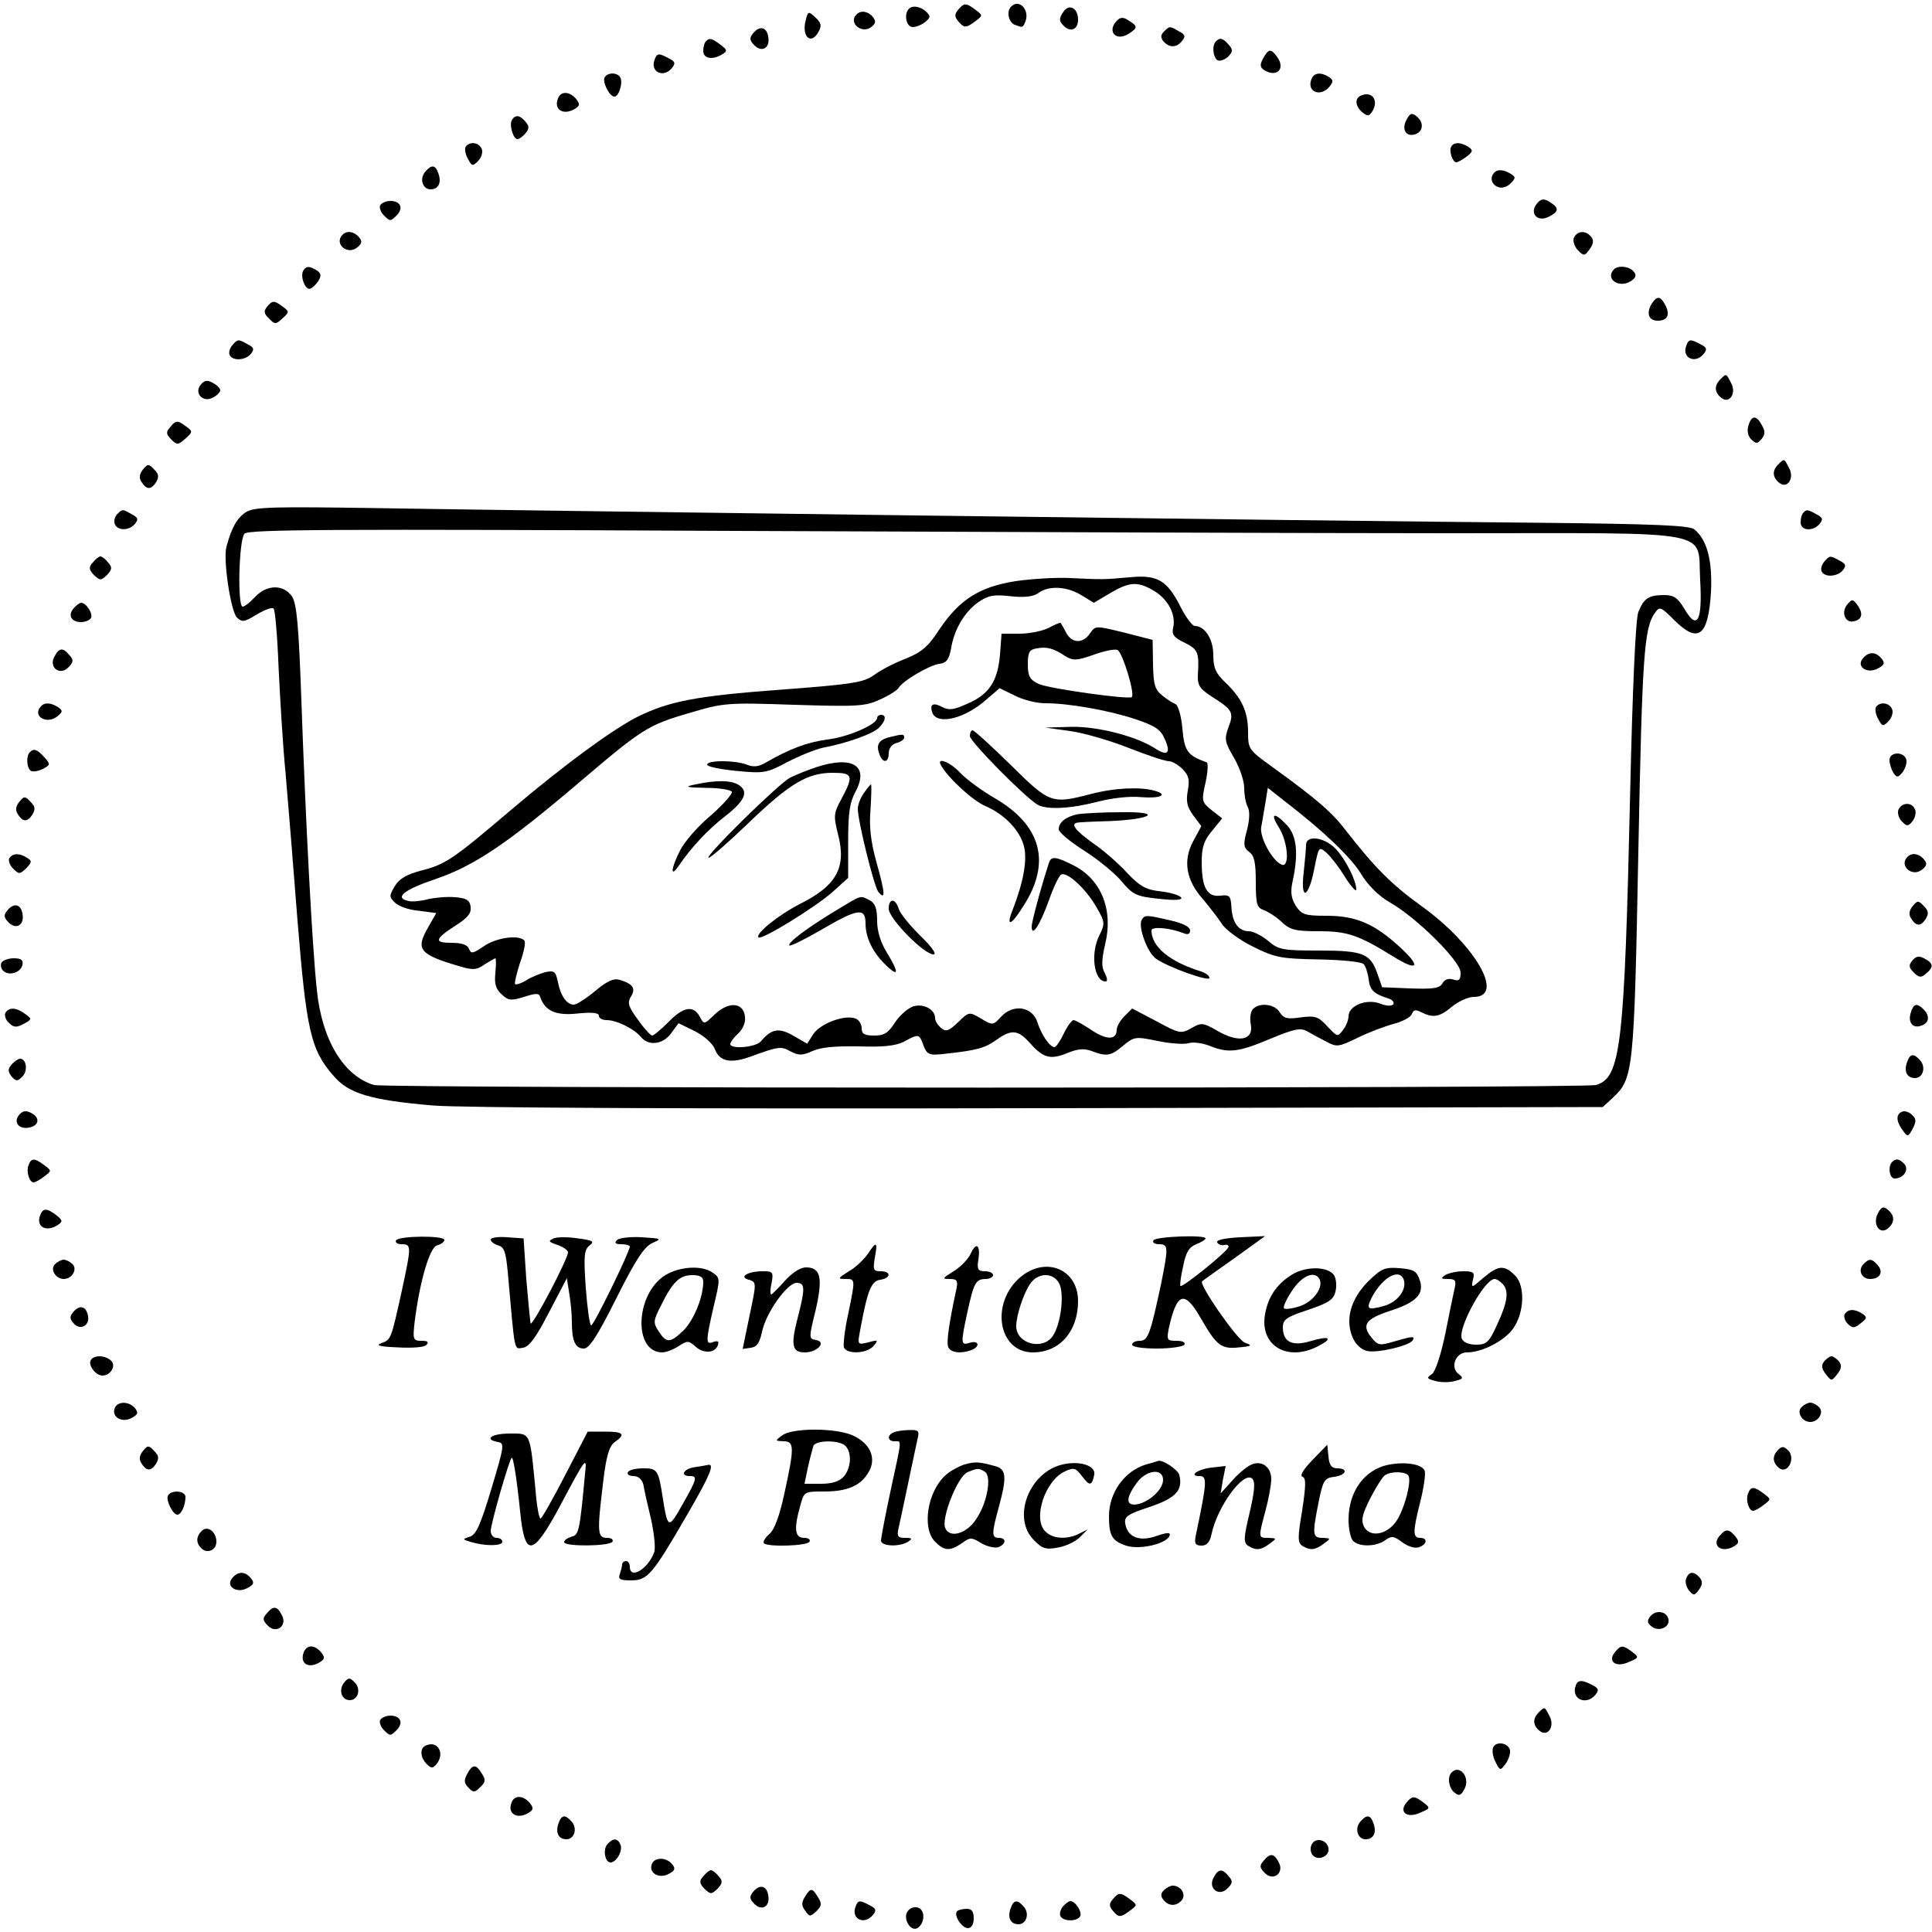 <?xml version="1.0" standalone="no"?>
<!DOCTYPE svg PUBLIC "-//W3C//DTD SVG 20010904//EN"
 "http://www.w3.org/TR/2001/REC-SVG-20010904/DTD/svg10.dtd">
<svg version="1.0" xmlns="http://www.w3.org/2000/svg"
 width="500pt" height="500pt" viewBox="0 0 500 500"
 preserveAspectRatio="xMidYMid meet">
<g transform="translate(0,500) scale(0.1,-0.1)"
fill="#000000" stroke="none">
<path d="M2351 4976 c-12 -15 -5 -46 11 -46 19 0 48 21 43 30 -13 21 -43 30
-54 16z"/>
<path d="M2480 4975 c-10 -12 -10 -18 0 -30 15 -18 20 -18 44 0 20 15 20 15 0
30 -24 18 -29 18 -44 0z"/>
<path d="M2617 4983 c-13 -12 -7 -41 9 -47 21 -8 21 -8 28 9 11 30 -17 59 -37
38z"/>
<path d="M2751 4968 c-11 -17 -10 -23 2 -35 18 -18 37 -9 37 16 0 31 -24 43
-39 19z"/>
<path d="M2085 4947 c-11 -43 15 -65 34 -28 8 14 6 23 -9 36 -18 17 -19 16
-25 -8z"/>
<path d="M2217 4963 c-23 -22 14 -53 39 -32 11 9 11 15 3 25 -12 15 -31 18
-42 7z"/>
<path d="M2891 4947 c-27 -27 -4 -55 29 -35 25 16 25 20 1 35 -14 9 -21 9 -30
0z"/>
<path d="M1950 4915 c-11 -13 -11 -19 3 -33 20 -19 41 -5 35 24 -4 24 -22 28
-38 9z"/>
<path d="M3012 4918 c-8 -8 -9 -15 -1 -25 15 -17 34 -17 48 1 10 12 8 17 -8
25 -24 14 -24 14 -39 -1z"/>
<path d="M1827 4893 c-4 -3 -7 -15 -7 -25 0 -20 25 -24 50 -8 13 8 12 11 -5
24 -23 17 -29 19 -38 9z"/>
<path d="M3147 4893 c-11 -10 -8 -41 4 -49 6 -3 18 1 27 9 13 13 13 19 2 31
-14 17 -23 20 -33 9z"/>
<path d="M3269 4849 c-9 -17 -8 -23 2 -30 33 -21 57 3 34 34 -16 22 -22 21
-36 -4z"/>
<path d="M1694 4845 c-12 -31 23 -48 45 -21 10 12 8 17 -8 25 -26 14 -31 14
-37 -4z"/>
<path d="M1565 4800 c-7 -11 12 -50 25 -50 12 0 23 37 15 50 -8 13 -32 13 -40
0z"/>
<path d="M3394 4795 c-13 -32 23 -48 47 -19 10 13 10 17 -2 25 -21 13 -39 11
-45 -6z"/>
<path d="M1444 4745 c-12 -29 15 -45 45 -26 12 8 12 12 2 25 -17 20 -40 21
-47 1z"/>
<path d="M3523 4753 c-18 -7 -16 -28 3 -44 13 -10 17 -10 25 2 18 28 1 54 -28
42z"/>
<path d="M3640 4690 c-14 -26 0 -46 24 -37 20 8 21 31 2 46 -12 10 -17 8 -26
-9z"/>
<path d="M1325 4690 c-8 -12 3 -50 14 -50 5 0 14 7 21 15 10 12 10 18 0 30
-14 17 -26 19 -35 5z"/>
<path d="M1205 4620 c-3 -5 -1 -19 6 -31 10 -19 12 -20 26 -6 9 9 13 23 10 31
-7 18 -32 21 -42 6z"/>
<path d="M3756 4621 c-7 -11 3 -41 13 -41 4 0 16 7 27 15 16 13 17 16 4 25
-19 12 -37 13 -44 1z"/>
<path d="M1100 4555 c-15 -18 -6 -45 14 -45 20 0 29 16 21 40 -8 24 -18 25
-35 5z"/>
<path d="M3867 4553 c-12 -12 -7 -31 10 -37 9 -4 23 0 32 9 14 14 14 17 1 25
-18 11 -34 13 -43 3z"/>
<path d="M3981 4477 c-26 -26 -4 -55 29 -37 25 13 25 22 1 37 -14 9 -21 9 -30
0z"/>
<path d="M984 4469 c-3 -6 1 -18 10 -27 15 -15 17 -15 32 0 19 19 11 38 -16
38 -10 0 -22 -5 -26 -11z"/>
<path d="M887 4393 c-24 -23 12 -55 38 -33 12 10 13 16 4 26 -12 15 -31 18
-42 7z"/>
<path d="M4073 4384 c-3 -8 2 -23 11 -32 15 -15 17 -15 30 3 10 14 11 24 4 32
-14 18 -37 16 -45 -3z"/>
<path d="M785 4300 c-9 -15 5 -52 18 -47 6 2 15 11 21 20 8 13 7 20 -4 27 -19
12 -27 12 -35 0z"/>
<path d="M4177 4303 c-24 -24 12 -50 43 -31 14 9 16 16 8 25 -11 14 -40 17
-51 6z"/>
<path d="M4274 4213 c-14 -24 -7 -43 16 -43 25 0 33 15 20 40 -13 25 -22 25
-36 3z"/>
<path d="M691 4206 c-9 -11 -8 -18 5 -30 15 -16 18 -16 35 0 18 16 18 18 1 30
-22 17 -27 17 -41 0z"/>
<path d="M600 4105 c-6 -8 -9 -19 -5 -25 9 -15 41 -12 54 4 10 12 8 17 -8 25
-25 14 -26 14 -41 -4z"/>
<path d="M4364 4105 c-12 -31 23 -48 45 -21 10 12 8 17 -8 25 -26 14 -31 14
-37 -4z"/>
<path d="M4452 4018 c-16 -16 -15 -33 2 -47 21 -18 41 11 26 38 -13 25 -12 25
-28 9z"/>
<path d="M520 4005 c-19 -22 5 -48 31 -34 10 5 19 14 19 19 0 5 -9 14 -19 19
-14 8 -22 7 -31 -4z"/>
<path d="M4525 3899 c-4 -13 -2 -27 7 -36 13 -12 16 -12 27 1 9 11 10 20 1 35
-14 27 -27 27 -35 0z"/>
<path d="M440 3894 c-11 -12 -10 -18 3 -31 15 -15 18 -15 37 2 19 17 19 19 2
31 -22 17 -27 17 -42 -2z"/>
<path d="M4602 3798 c-16 -16 -15 -33 2 -47 21 -18 41 11 26 38 -13 25 -12 25
-28 9z"/>
<path d="M370 3785 c-9 -11 -11 -22 -4 -32 13 -21 25 -21 38 -1 8 14 7 21 -5
33 -14 15 -17 15 -29 0z"/>
<path d="M639 3676 c-24 -14 -39 -39 -53 -91 -9 -33 11 -166 27 -183 14 -13
19 -12 52 8 20 12 39 19 43 15 4 -3 10 -73 13 -153 4 -81 11 -203 18 -272 6
-69 20 -241 31 -383 23 -283 34 -334 93 -401 39 -46 95 -63 257 -77 71 -6 669
-9 1572 -7 l1456 3 26 24 c53 50 55 65 66 636 10 513 15 580 43 619 12 17 15
16 49 -18 63 -63 89 -43 96 72 4 81 -10 135 -43 162 -12 10 -98 14 -393 17
-569 5 -2665 32 -3017 38 -262 4 -314 3 -336 -9z m3117 -56 c698 0 636 12 644
-121 6 -105 -7 -132 -40 -76 -18 30 -28 37 -53 37 -41 0 -53 -9 -67 -44 -7
-18 -15 -195 -21 -460 -15 -665 -24 -746 -89 -764 -34 -9 -3128 -9 -3162 0
-78 23 -135 116 -148 246 -12 111 -29 435 -40 748 -7 197 -12 250 -24 270 -22
32 -65 32 -96 -1 -13 -14 -27 -25 -32 -25 -14 0 -10 174 5 189 10 11 232 12
1271 7 693 -3 1526 -6 1852 -6z"/>
<path d="M2628 3496 c-94 -15 -145 -48 -197 -125 -29 -45 -46 -59 -88 -76 -29
-11 -65 -30 -81 -42 -26 -19 -55 -24 -243 -38 -217 -16 -288 -30 -369 -70 -65
-33 -188 -123 -325 -239 -154 -131 -172 -143 -235 -159 -37 -10 -57 -21 -68
-40 -15 -25 -15 -28 0 -43 9 -9 36 -19 62 -21 l45 -6 -21 -37 c-33 -57 -23
-70 79 -100 36 -11 46 -11 67 4 14 9 27 16 28 16 2 0 2 -17 0 -38 -3 -28 1
-42 17 -56 17 -16 24 -16 57 -6 31 10 39 10 42 0 12 -36 40 -49 96 -43 39 4
56 2 56 -6 0 -6 9 -11 20 -11 26 0 72 -23 89 -44 20 -24 57 -19 78 10 l19 26
43 -21 c23 -12 46 -32 51 -46 12 -32 40 -38 91 -20 74 27 80 28 105 14 21 -11
30 -11 57 1 22 10 60 13 119 12 63 -2 95 1 117 12 39 21 40 21 51 -10 10 -24
14 -26 58 -21 80 9 100 14 131 36 39 28 56 26 87 -9 35 -39 53 -43 97 -25 27
11 43 12 62 5 39 -15 50 -13 82 14 28 23 31 24 89 12 33 -7 69 -9 79 -6 11 4
35 1 54 -6 49 -20 74 -18 157 17 63 26 79 30 97 20 12 -7 34 -19 50 -27 26
-14 31 -14 80 10 28 14 71 30 93 36 23 6 45 17 48 26 4 11 10 12 25 4 30 -15
47 -12 79 15 17 14 42 25 56 25 82 0 4 135 -135 235 -78 56 -122 101 -193 192
-38 50 -73 81 -193 168 -61 44 -63 46 -63 90 0 53 -16 88 -59 129 -25 24 -31
38 -31 71 0 41 -22 75 -48 75 -6 0 -23 22 -37 50 -35 69 -60 83 -132 76 -67
-6 -67 -6 -153 -2 -36 2 -100 -2 -142 -8z m360 -26 c36 -22 56 -62 48 -95 -4
-17 2 -25 29 -38 35 -17 39 -25 35 -84 -1 -27 5 -36 38 -57 52 -33 56 -40 41
-79 -11 -30 -9 -38 15 -79 14 -24 26 -59 26 -77 0 -18 4 -40 9 -49 6 -11 5
-34 -2 -61 -10 -37 -9 -44 6 -56 13 -9 17 -27 17 -78 0 -57 3 -66 20 -72 11
-4 32 -17 47 -31 22 -21 36 -24 97 -24 73 0 102 -10 191 -65 64 -40 74 -28 20
22 -67 62 -115 83 -192 83 -56 0 -64 3 -79 25 -12 19 -15 35 -9 63 16 73 11
119 -14 146 -34 36 -45 32 -21 -6 23 -37 28 -102 8 -96 -24 8 -59 71 -54 98 3
14 7 42 11 63 l6 38 42 -33 c99 -76 172 -145 199 -189 18 -30 46 -58 76 -75
71 -41 182 -152 182 -181 0 -19 -4 -23 -19 -18 -12 4 -23 0 -28 -10 -8 -13
-24 -15 -83 -13 l-73 3 -12 34 c-18 53 -36 61 -151 61 -95 0 -105 2 -132 25
-17 14 -39 25 -50 25 -27 0 -43 23 -45 62 -2 30 -5 33 -29 30 -34 -4 -48 21
-48 87 0 39 6 56 27 81 l26 32 -27 21 c-26 21 -27 24 -16 72 6 27 7 51 3 52
-50 18 -58 29 -63 88 -3 33 -11 60 -18 63 -6 2 -22 12 -34 22 -19 15 -23 28
-24 81 l-1 63 -74 19 c-74 18 -74 18 -88 -2 -18 -27 -47 -27 -62 2 -6 12 -13
23 -14 25 -1 1 -15 -4 -31 -13 -16 -8 -50 -15 -75 -15 l-47 0 -4 -54 c-6 -69
-28 -103 -84 -127 -35 -16 -48 -18 -65 -9 -24 13 -34 8 -26 -15 13 -32 84 -15
139 34 l35 30 39 -19 c21 -11 56 -20 79 -20 61 0 163 -18 233 -41 53 -18 66
-27 77 -53 16 -36 6 -44 -27 -22 -49 31 -146 56 -215 55 l-68 -2 65 -9 c36 -5
104 -25 152 -44 48 -19 94 -34 103 -34 8 0 24 -9 35 -20 17 -17 19 -28 14 -56
-5 -28 -2 -42 14 -64 l21 -28 -21 -39 c-27 -50 -19 -101 26 -151 17 -20 39
-49 49 -64 9 -14 45 -41 80 -58 58 -29 73 -31 170 -33 58 -1 110 -6 116 -12 5
-5 11 -23 13 -39 3 -28 13 -38 51 -50 10 -3 16 -10 13 -15 -4 -5 -18 -5 -35 2
-35 13 -81 -6 -81 -33 0 -9 -6 -25 -14 -35 -14 -19 -15 -19 -41 9 -23 25 -31
28 -69 23 -34 -5 -44 -3 -54 13 -13 22 -52 26 -69 9 -7 -7 -9 -25 -6 -40 8
-41 -31 -49 -86 -17 -38 22 -42 22 -68 7 -27 -15 -31 -14 -90 18 l-63 33 -20
-20 c-11 -11 -20 -27 -20 -35 0 -27 -26 -27 -65 -1 -21 14 -42 26 -47 26 -4 0
-16 -16 -25 -35 -9 -19 -20 -35 -24 -35 -12 0 -34 32 -44 64 -13 41 -62 49
-94 15 -21 -23 -22 -23 -52 -5 -31 18 -31 18 -59 -9 -25 -24 -32 -26 -45 -15
-8 7 -15 18 -15 25 0 22 -28 38 -55 31 -14 -4 -35 -22 -48 -41 -18 -28 -28
-35 -54 -35 -26 0 -33 4 -33 19 0 10 -7 22 -16 25 -28 11 -91 -13 -109 -40
l-16 -25 -35 20 c-37 22 -57 19 -84 -13 -13 -17 -80 -22 -80 -8 0 5 9 17 20
27 13 12 20 29 18 44 -4 37 -42 40 -78 6 -28 -27 -28 -27 -39 -6 -17 30 -42
26 -81 -14 -19 -19 -38 -35 -42 -35 -4 0 -21 18 -37 41 -25 34 -28 44 -18 60
13 21 5 33 -29 43 -16 5 -33 -3 -64 -29 -23 -19 -48 -35 -55 -35 -18 0 -34 22
-41 58 -6 28 -9 31 -33 26 -14 -4 -37 -13 -49 -21 -13 -8 -26 -12 -29 -10 -2
3 4 28 13 56 10 27 15 53 11 57 -15 16 -74 7 -105 -15 -28 -19 -33 -20 -38 -7
-4 11 -19 16 -46 16 -46 0 -43 10 13 46 30 19 39 31 37 47 -2 17 -11 23 -40
25 -21 2 -52 -1 -70 -5 -18 -5 -41 -7 -50 -5 -39 8 -14 29 69 57 100 34 185
91 373 251 161 137 177 148 285 179 87 26 96 27 270 21 162 -5 184 -4 221 13
23 10 45 24 49 30 11 19 79 59 106 63 18 2 25 11 30 38 8 50 34 95 70 121 26
18 40 21 84 16 37 -4 59 -1 72 8 26 20 73 18 111 -5 l33 -20 42 25 c51 30 72
31 115 5z m-231 -168 c20 -12 29 -12 72 3 27 10 55 16 63 13 13 -6 46 -114 37
-122 -9 -7 -215 22 -241 34 -23 11 -28 20 -28 51 0 31 4 38 23 41 26 5 44 0
74 -20z"/>
<path d="M2270 3142 c0 -17 -76 -50 -130 -56 -51 -7 -97 -24 -159 -60 -17 -10
-31 -12 -48 -5 -31 12 -103 12 -103 0 0 -5 34 -12 75 -16 72 -7 79 -6 133 23
31 16 73 33 92 37 60 11 130 36 145 52 17 17 20 33 5 33 -5 0 -10 -4 -10 -8z"/>
<path d="M2510 3095 c0 -14 144 -160 176 -178 24 -13 85 -10 154 8 38 10 85
15 113 12 50 -4 73 6 34 17 -38 10 -104 7 -164 -9 -101 -26 -106 -25 -207 75
-51 50 -95 90 -99 90 -4 0 -7 -7 -7 -15z"/>
<path d="M2305 3093 c-30 -7 -38 -19 -30 -42 8 -27 25 -27 25 0 0 12 8 23 20
26 11 3 20 9 20 14 0 9 -3 10 -35 2z"/>
<path d="M2114 3015 c-22 -7 -54 -20 -70 -28 -31 -17 -224 -207 -210 -207 5 0
51 40 103 90 107 103 153 130 218 130 52 0 55 -7 23 -67 -21 -38 -21 -45 -9
-93 22 -85 -4 -132 -98 -179 -57 -29 -117 -78 -108 -87 7 -8 144 76 191 117
l41 37 0 94 c0 75 4 102 20 131 34 65 -9 92 -101 62z"/>
<path d="M2436 3018 c20 -34 83 -91 114 -104 49 -21 89 -62 100 -104 9 -35 -1
-92 -29 -164 -19 -47 -4 -42 28 10 72 112 46 208 -74 278 -33 19 -74 49 -90
66 -28 30 -64 42 -49 18z"/>
<path d="M1800 2970 c-30 -6 -26 -8 27 -9 34 0 64 -5 67 -10 3 -4 -21 -32 -54
-61 -34 -28 -69 -69 -80 -91 -24 -47 -26 -73 -3 -39 31 46 77 95 119 127 50
39 62 63 38 80 -19 14 -58 15 -114 3z"/>
<path d="M2236 2948 c-9 -12 -16 -31 -16 -41 0 -32 42 -201 53 -215 19 -23 18
-5 -4 74 -16 57 -20 95 -16 141 2 35 3 63 1 63 -1 0 -10 -10 -18 -22z"/>
<path d="M2790 2893 c-31 -6 -50 -21 -50 -39 0 -8 29 -32 65 -55 35 -22 79
-58 97 -79 30 -36 39 -40 97 -46 42 -5 62 -3 58 3 -4 6 -27 13 -52 16 -38 4
-54 12 -88 48 -23 25 -63 60 -90 78 -44 32 -57 49 -39 52 4 1 42 3 84 4 113 5
137 25 28 23 -47 0 -96 -3 -110 -5z"/>
<path d="M3380 2813 c0 -10 -3 -42 -6 -70 -9 -75 12 -69 27 7 12 60 12 60 32
43 11 -10 33 -38 48 -63 16 -25 29 -39 29 -32 0 23 -27 77 -53 105 -30 31 -77
37 -77 10z"/>
<path d="M2715 2768 c-20 -61 -45 -153 -45 -166 0 -29 21 3 45 69 12 35 27 65
32 66 16 6 62 -36 89 -82 24 -41 24 -45 10 -74 -25 -47 -15 -121 15 -121 6 0
5 8 -2 22 -9 16 -8 34 1 74 22 89 -10 168 -81 204 -45 23 -58 25 -64 8z"/>
<path d="M2164 2644 c-73 -44 -127 -84 -121 -91 3 -2 40 16 83 41 94 55 114
58 114 16 0 -38 20 -77 54 -109 32 -31 33 -18 1 34 -16 26 -25 55 -25 82 0 32
-5 45 -19 53 -26 13 -19 15 -87 -26z"/>
<path d="M2300 2648 c0 -25 91 -118 116 -118 9 0 -4 19 -34 48 -27 27 -53 58
-56 70 -9 28 -26 28 -26 0z"/>
<path d="M2955 2620 c-11 -17 15 -88 38 -102 34 -23 137 -59 137 -49 0 6 -10
13 -22 17 -81 25 -128 64 -128 106 0 11 47 7 83 -7 11 -5 17 -2 17 7 0 9 -19
19 -51 26 -61 14 -66 15 -74 2z"/>
<path d="M303 3669 c-6 -6 -9 -18 -6 -25 7 -18 37 -18 52 0 10 12 8 17 -8 25
-24 14 -24 14 -38 0z"/>
<path d="M4667 3673 c-4 -3 -7 -15 -7 -25 0 -22 32 -24 49 -4 10 12 8 17 -8
25 -23 13 -26 13 -34 4z"/>
<path d="M240 3544 c-11 -12 -10 -18 3 -32 16 -15 18 -15 34 0 13 14 14 20 3
32 -7 9 -16 16 -20 16 -4 0 -13 -7 -20 -16z"/>
<path d="M4720 3545 c-6 -8 -9 -19 -5 -25 9 -15 41 -12 54 4 10 12 8 17 -8 25
-25 14 -26 14 -41 -4z"/>
<path d="M4781 3436 c-17 -20 -6 -49 16 -44 22 4 26 20 10 42 -12 16 -14 16
-26 2z"/>
<path d="M190 3425 c-15 -18 -5 -35 20 -35 10 0 22 5 25 10 7 11 -12 40 -25
40 -4 0 -13 -7 -20 -15z"/>
<path d="M141 3301 c-16 -28 14 -51 36 -28 13 13 14 19 3 31 -17 21 -27 20
-39 -3z"/>
<path d="M4821 3296 c-18 -21 11 -41 39 -26 17 9 19 14 9 26 -15 18 -33 18
-48 0z"/>
<path d="M107 3173 c-25 -24 11 -49 40 -28 16 13 16 16 3 25 -17 11 -34 13
-43 3z"/>
<path d="M4855 3170 c-3 -5 -1 -19 6 -31 10 -19 12 -20 26 -6 9 9 13 23 10 31
-7 18 -32 21 -42 6z"/>
<path d="M77 3053 c-10 -10 -8 -41 3 -48 5 -3 19 -1 31 5 20 11 20 12 3 31
-18 20 -27 23 -37 12z"/>
<path d="M4890 3033 c0 -10 5 -25 10 -33 9 -13 12 -13 25 3 7 11 11 25 8 33
-8 20 -43 18 -43 -3z"/>
<path d="M50 2925 c-9 -11 -11 -22 -4 -32 13 -21 25 -21 38 -1 8 14 7 21 -5
33 -14 15 -17 15 -29 0z"/>
<path d="M4913 2904 c-3 -8 1 -22 9 -30 13 -13 16 -13 27 0 7 9 11 23 7 31 -7
20 -35 19 -43 -1z"/>
<path d="M24 2779 c-3 -6 1 -18 10 -27 15 -15 17 -15 34 1 15 16 15 19 2 27
-20 13 -37 12 -46 -1z"/>
<path d="M4937 2783 c-24 -23 12 -55 38 -33 12 10 13 16 4 26 -12 15 -31 18
-42 7z"/>
<path d="M4950 2655 c-9 -11 -11 -22 -4 -32 13 -21 25 -21 38 -1 8 14 7 21 -5
33 -14 15 -17 15 -29 0z"/>
<path d="M20 2645 c-11 -13 -11 -19 3 -33 20 -19 41 -5 35 24 -4 24 -22 28
-38 9z"/>
<path d="M4949 2514 c-10 -12 -9 -18 4 -31 13 -13 19 -14 31 -3 21 17 20 27
-3 39 -14 8 -22 7 -32 -5z"/>
<path d="M4 2509 c-3 -6 -2 -15 4 -21 15 -15 46 -5 50 15 3 12 -3 17 -22 17
-14 0 -28 -5 -32 -11z"/>
<path d="M4945 2379 c-8 -26 6 -42 28 -33 20 7 22 25 5 42 -17 17 -26 15 -33
-9z"/>
<path d="M14 2379 c-3 -6 0 -18 9 -26 12 -12 19 -13 38 -3 22 12 22 13 4 26
-23 17 -41 18 -51 3z"/>
<path d="M4935 2250 c-8 -24 1 -40 21 -40 20 0 29 27 14 45 -17 20 -27 19 -35
-5z"/>
<path d="M30 2245 c-10 -12 -10 -18 0 -31 12 -13 15 -13 28 0 15 15 10 46 -6
46 -5 0 -15 -7 -22 -15z"/>
<path d="M49 2114 c-15 -18 0 -38 27 -32 25 5 28 25 6 37 -15 8 -23 7 -33 -5z"/>
<path d="M4923 2123 c-17 -6 -16 -25 1 -48 13 -18 14 -18 26 4 10 19 9 26 -2
36 -7 7 -19 11 -25 8z"/>
<path d="M74 1985 c-7 -17 2 -45 13 -45 4 0 17 7 27 15 20 15 20 15 0 30 -24
18 -33 19 -40 0z"/>
<path d="M4897 1993 c-12 -11 -7 -43 6 -43 23 0 38 22 26 37 -13 14 -22 16
-32 6z"/>
<path d="M4860 1860 c-15 -28 5 -57 26 -39 18 15 18 33 0 48 -12 10 -17 8 -26
-9z"/>
<path d="M104 1855 c-12 -30 16 -45 46 -25 13 9 12 12 -4 25 -25 19 -35 19
-42 0z"/>
<path d="M1025 1790 c-3 -5 3 -10 14 -10 26 0 26 -4 1 -120 -28 -127 -28 -127
-53 -136 -16 -6 -5 -9 42 -11 37 -2 68 0 74 6 8 8 4 11 -12 11 -22 0 -23 3
-18 48 13 105 39 194 58 199 11 3 19 9 19 14 0 12 -117 11 -125 -1z"/>
<path d="M1270 1792 c0 -5 9 -12 19 -15 16 -4 20 -17 25 -68 19 -215 16 -200
39 -197 16 2 34 26 68 92 l46 88 6 -38 c4 -22 7 -56 7 -76 0 -49 9 -68 31 -68
14 0 35 32 84 130 50 100 72 133 93 143 26 11 24 12 -27 15 -30 2 -59 -2 -64
-7 -8 -8 -4 -11 11 -11 12 0 22 -3 22 -6 0 -13 -93 -204 -100 -204 -4 0 -10
44 -14 97 -6 84 -4 99 10 110 13 10 9 13 -30 18 -25 4 -54 4 -63 0 -15 -6 -14
-9 10 -17 15 -5 27 -14 27 -19 0 -17 -93 -194 -97 -184 -1 6 -6 57 -11 115
l-7 105 -42 3 c-24 2 -43 -1 -43 -6z"/>
<path d="M2985 1790 c-3 -5 3 -10 14 -10 25 0 25 -7 6 -102 -28 -131 -34 -148
-55 -148 -11 0 -20 -4 -20 -10 0 -6 28 -10 64 -10 36 0 68 5 71 10 4 6 -5 10
-20 10 -25 0 -26 2 -20 33 21 94 41 99 84 23 40 -69 52 -78 98 -73 33 3 35 5
15 12 -20 7 -120 151 -111 159 2 2 40 29 84 60 l79 57 -64 -3 c-39 -2 -63 -7
-60 -13 2 -5 11 -9 18 -7 8 2 13 -1 11 -6 -5 -13 -119 -105 -124 -100 -2 2 1
25 7 51 7 37 16 50 34 57 13 5 24 12 24 15 0 10 -129 5 -135 -5z"/>
<path d="M2246 1755 c-10 -14 -31 -35 -49 -45 -29 -18 -30 -20 -9 -20 26 0 26
1 7 -91 -9 -40 -13 -79 -11 -86 8 -19 61 -16 77 4 13 15 11 16 -14 9 -28 -7
-28 -6 -21 31 19 104 29 128 52 131 28 4 29 22 1 22 -19 0 -20 4 -15 35 8 42
4 44 -18 10z"/>
<path d="M2512 1755 c-7 -14 -26 -34 -44 -45 -29 -18 -31 -20 -10 -20 18 0 21
-4 18 -22 -20 -92 -27 -141 -22 -154 6 -15 33 -18 60 -8 23 9 20 26 -4 19 -24
-8 -24 -2 -6 81 16 73 21 84 47 84 10 0 19 5 19 10 0 6 -10 10 -21 10 -18 0
-21 5 -17 30 6 39 -6 47 -20 15z"/>
<path d="M142 1728 c-13 -13 2 -38 23 -38 21 0 36 25 23 38 -7 7 -17 12 -23
12 -6 0 -16 -5 -23 -12z"/>
<path d="M4823 1729 c-16 -16 -5 -39 17 -39 25 0 35 18 20 35 -15 18 -22 19
-37 4z"/>
<path d="M1722 1700 c-78 -48 -84 -200 -8 -200 9 0 28 7 42 16 23 15 26 15 44
-1 21 -19 51 -17 58 4 3 10 0 12 -12 8 -20 -8 -20 1 1 92 17 71 17 74 -2 87
-27 20 -85 17 -123 -6z m98 -17 c0 -40 -24 -98 -50 -125 -35 -34 -45 -35 -65
-4 -15 23 -15 27 6 68 30 61 48 78 81 78 20 0 28 -5 28 -17z"/>
<path d="M2031 1685 c-17 -19 -33 -35 -35 -35 -3 0 -3 14 1 30 5 28 3 30 -23
30 -39 0 -63 -15 -36 -22 20 -6 20 -7 2 -92 l-18 -87 21 3 c16 2 23 13 29 41
10 49 65 127 90 127 22 0 22 -15 2 -92 -18 -70 -14 -88 19 -88 32 0 57 27 29
32 -19 3 -19 5 -1 78 19 83 13 110 -25 110 -15 0 -36 -14 -55 -35z"/>
<path d="M2641 1695 c-79 -67 -58 -195 32 -195 69 0 117 54 117 133 0 82 -83
117 -149 62z m100 -16 c14 -27 5 -104 -16 -136 -26 -39 -95 -21 -95 25 0 27
18 82 35 108 20 31 60 32 76 3z"/>
<path d="M3343 1701 c-41 -26 -63 -60 -70 -108 -10 -78 61 -117 138 -77 41 21
30 28 -20 13 -47 -14 -71 -2 -71 36 0 20 10 27 65 45 53 18 66 26 71 47 4 15
2 33 -3 42 -15 24 -73 25 -110 2z m71 -10 c13 -21 -14 -59 -49 -71 -20 -7 -39
-9 -42 -6 -3 3 6 24 21 46 25 38 57 52 70 31z"/>
<path d="M3540 1683 c-44 -45 -59 -97 -40 -143 7 -18 23 -33 37 -36 25 -7 110
13 119 27 7 12 -1 11 -49 -3 -37 -11 -41 -10 -58 11 -26 32 -14 48 47 68 69
22 91 44 78 81 -8 23 -16 27 -52 30 -39 3 -47 -1 -82 -35z m93 5 c8 -26 -16
-58 -52 -68 -42 -11 -46 -9 -31 22 28 53 72 77 83 46z"/>
<path d="M3839 1693 c-31 -27 -32 -27 -27 -5 5 19 2 22 -25 22 -18 0 -39 -5
-47 -10 -12 -8 -11 -10 8 -10 18 0 21 -4 17 -22 -3 -13 -14 -66 -24 -117 -12
-58 -26 -100 -35 -107 -15 -10 -14 -12 9 -18 14 -4 36 -4 50 0 22 5 23 8 10
18 -23 17 -8 56 21 56 36 0 86 24 113 53 35 38 41 117 12 146 -28 28 -43 27
-82 -6z m49 -15 c18 -18 14 -47 -13 -105 -21 -47 -28 -53 -55 -53 -19 0 -33 6
-37 16 -10 28 59 154 85 154 5 0 13 -5 20 -12z"/>
<path d="M190 1605 c-10 -12 -10 -18 0 -29 16 -20 42 -8 38 17 -4 26 -21 32
-38 12z"/>
<path d="M4774 1599 c-3 -6 0 -17 8 -25 12 -12 17 -12 33 1 17 13 18 16 5 25
-20 13 -37 13 -46 -1z"/>
<path d="M235 1480 c-8 -13 13 -40 30 -40 21 0 36 25 23 38 -15 15 -45 16 -53
2z"/>
<path d="M4721 1477 c-8 -10 -7 -19 4 -33 15 -19 15 -19 30 0 11 14 12 23 4
33 -6 7 -15 13 -19 13 -4 0 -13 -6 -19 -13z"/>
<path d="M297 1356 c-9 -23 18 -39 43 -26 17 9 19 14 9 26 -15 18 -45 18 -52
0z"/>
<path d="M4662 1358 c-13 -13 2 -38 23 -38 21 0 36 25 23 38 -7 7 -17 12 -23
12 -6 0 -16 -5 -23 -12z"/>
<path d="M1463 1183 c-32 -62 -61 -113 -64 -113 -4 0 -10 33 -13 73 -15 154
-12 147 -67 147 -47 0 -68 -15 -30 -22 17 -3 16 -10 -17 -120 -28 -93 -39
-119 -56 -125 -20 -6 -20 -7 4 -14 38 -11 80 -10 80 1 0 6 -7 10 -15 10 -8 0
-15 8 -15 18 0 18 47 182 54 189 4 5 13 -50 22 -138 12 -121 32 -119 103 13
69 130 70 130 65 83 -14 -150 -16 -157 -35 -162 -10 -3 -19 -9 -19 -14 0 -12
117 -11 125 1 3 6 -3 10 -14 10 -25 0 -26 14 -10 145 8 68 16 93 30 103 29 20
23 27 -25 27 l-45 0 -58 -112z"/>
<path d="M2024 1285 c-19 -14 -18 -14 4 -15 28 0 28 -16 2 -135 -13 -60 -26
-95 -40 -106 -10 -9 -16 -19 -13 -23 10 -10 111 -7 118 4 3 6 -3 10 -14 10
-24 0 -27 23 -10 83 10 37 10 37 62 37 62 0 96 16 116 52 20 36 2 74 -44 94
-46 19 -155 19 -181 -1z m164 -27 c17 -17 15 -58 -5 -80 -11 -12 -30 -18 -58
-18 l-43 0 9 43 c5 23 12 48 14 55 6 15 67 16 83 0z"/>
<path d="M2313 1293 c-18 -7 -16 -23 2 -23 19 0 20 11 -10 -127 -14 -65 -25
-124 -25 -130 0 -15 48 -17 70 -3 12 8 11 10 -8 10 -18 0 -21 4 -17 23 3 12
14 65 25 117 11 52 22 105 25 118 5 19 1 22 -22 21 -16 0 -34 -3 -40 -6z"/>
<path d="M370 1245 c-9 -11 -11 -22 -4 -32 13 -21 25 -21 38 -1 8 14 7 21 -5
33 -14 15 -17 15 -29 0z"/>
<path d="M3397 1222 c-24 -25 -34 -41 -26 -44 9 -3 9 -21 -1 -87 -12 -71 -12
-84 1 -92 20 -12 32 -11 55 6 19 14 18 14 -3 15 -27 0 -27 9 -10 95 11 54 15
60 40 63 31 4 37 22 8 22 -15 0 -21 8 -23 31 l-3 30 -38 -39z"/>
<path d="M4602 1248 c-16 -16 -15 -33 2 -47 22 -18 44 25 24 45 -11 11 -16 12
-26 2z"/>
<path d="M2496 1210 c-15 -5 -37 -17 -48 -27 -48 -42 -63 -138 -28 -173 24
-24 38 -25 69 -4 22 16 25 16 51 0 16 -9 35 -13 44 -10 20 8 21 24 1 24 -19 0
-19 11 0 80 21 77 19 97 -7 105 -44 12 -53 13 -82 5z m53 -19 c18 -12 6 -81
-23 -123 -25 -38 -69 -50 -80 -22 -10 27 33 134 58 144 27 11 29 11 45 1z"/>
<path d="M2746 1209 c-85 -23 -127 -139 -70 -195 21 -22 31 -25 62 -19 20 3
46 16 57 27 l20 20 -22 -11 c-31 -16 -69 -14 -88 6 -33 33 0 132 51 155 23 11
28 9 44 -12 20 -27 26 -26 32 4 4 24 -41 37 -86 25z"/>
<path d="M2966 1210 c-56 -17 -96 -73 -96 -134 0 -50 8 -64 44 -76 36 -12 106
5 113 26 3 9 -7 8 -34 -1 -44 -16 -76 -3 -81 33 -3 17 8 24 63 42 68 23 87 43
77 83 -4 14 -45 41 -55 36 -1 0 -15 -5 -31 -9z m44 -40 c0 -24 -34 -56 -66
-63 -30 -5 -32 14 -3 54 24 35 69 41 69 9z"/>
<path d="M3235 1208 c-11 -6 -33 -24 -48 -42 l-28 -31 6 36 7 35 -36 -4 c-36
-4 -61 -22 -32 -22 21 0 20 -14 -10 -157 -3 -18 0 -23 16 -23 13 0 21 9 25 28
15 73 84 167 106 145 8 -8 6 -32 -7 -88 -16 -66 -16 -78 -3 -86 20 -12 32 -11
55 6 19 14 18 14 -3 15 -27 0 -27 -1 -8 70 8 30 15 67 15 82 0 33 -27 51 -55
36z"/>
<path d="M3592 1209 c-61 -13 -102 -69 -102 -142 0 -23 5 -48 12 -55 16 -16
60 -15 83 2 17 12 22 11 45 -6 15 -11 33 -16 43 -12 21 8 22 24 2 24 -19 0
-19 16 1 95 9 36 14 71 11 79 -7 17 -51 24 -95 15z m53 -28 c9 -15 -12 -92
-33 -120 -25 -34 -67 -40 -82 -12 -8 17 -5 31 16 73 15 29 32 56 38 60 16 11
54 10 61 -1z"/>
<path d="M1798 1203 c-29 -4 -39 -23 -13 -23 21 0 19 -7 -19 -74 -36 -64 -38
-63 -51 19 -11 71 -14 75 -50 75 -19 0 -37 -4 -40 -10 -3 -5 3 -10 14 -10 13
0 22 -8 26 -22 2 -13 11 -53 20 -90 8 -37 12 -75 8 -85 -15 -43 -63 -72 -63
-38 0 8 -4 15 -10 15 -5 0 -10 -4 -10 -9 0 -5 -3 -16 -6 -25 -5 -13 1 -16 29
-16 43 0 55 14 146 171 58 100 71 131 54 128 -5 -1 -20 -4 -35 -6z"/>
<path d="M4524 1135 c-7 -17 2 -45 13 -45 4 0 17 7 27 15 20 15 20 15 0 30
-24 18 -33 19 -40 0z"/>
<path d="M435 1130 c-7 -11 12 -50 24 -50 10 0 21 24 21 46 0 16 -36 19 -45 4z"/>
<path d="M522 1038 c-15 -15 -15 -31 -1 -45 15 -15 39 -5 39 17 0 26 -23 43
-38 28z"/>
<path d="M4450 1025 c-22 -26 7 -46 39 -26 12 8 12 12 2 25 -17 20 -25 20 -41
1z"/>
<path d="M601 916 c-18 -21 11 -41 39 -26 17 9 19 14 9 26 -15 18 -33 18 -48
0z"/>
<path d="M4364 915 c-4 -8 0 -22 7 -31 12 -14 14 -14 26 2 9 13 10 21 2 31
-15 17 -28 17 -35 -2z"/>
<path d="M690 824 c-11 -12 -10 -18 3 -31 22 -23 52 0 36 28 -12 23 -22 24
-39 3z"/>
<path d="M4271 817 c-9 -11 -8 -17 3 -26 18 -15 48 -3 44 18 -4 21 -32 26 -47
8z"/>
<path d="M786 724 c-11 -30 13 -44 43 -25 12 8 12 12 2 25 -17 20 -37 20 -45
0z"/>
<path d="M4180 725 c-21 -25 2 -42 36 -26 26 11 26 12 8 26 -24 18 -29 18 -44
0z"/>
<path d="M891 646 c-16 -19 -7 -46 14 -46 22 0 30 29 13 46 -13 13 -16 13 -27
0z"/>
<path d="M4078 638 c-13 -35 27 -53 51 -24 10 12 8 17 -8 25 -26 14 -38 14
-43 -1z"/>
<path d="M3982 568 c-16 -16 -15 -33 2 -47 21 -18 41 11 26 38 -13 25 -12 25
-28 9z"/>
<path d="M984 549 c-3 -6 1 -18 10 -27 15 -15 17 -15 32 0 19 19 11 38 -16 38
-10 0 -22 -5 -26 -11z"/>
<path d="M1103 483 c-17 -6 -16 -31 1 -48 12 -12 16 -12 26 0 22 27 3 61 -27
48z"/>
<path d="M3864 477 c-3 -9 0 -26 7 -38 11 -22 12 -22 26 -3 7 10 12 25 11 34
-4 20 -37 25 -44 7z"/>
<path d="M1209 409 c-9 -17 -8 -24 4 -36 12 -13 16 -12 30 2 14 13 14 20 4 35
-15 25 -24 25 -38 -1z"/>
<path d="M3757 413 c-12 -11 -8 -40 7 -52 12 -10 17 -8 26 9 16 29 -12 65 -33
43z"/>
<path d="M1324 335 c-12 -29 15 -45 45 -26 12 8 12 12 2 25 -17 20 -40 21 -47
1z"/>
<path d="M3640 335 c-21 -25 2 -42 36 -26 26 11 26 12 8 26 -24 18 -29 18 -44
0z"/>
<path d="M1445 280 c-8 -24 1 -40 21 -40 20 0 29 27 14 45 -17 20 -27 19 -35
-5z"/>
<path d="M3520 285 c-15 -18 -6 -45 14 -45 20 0 29 16 21 40 -8 24 -18 25 -35
5z"/>
<path d="M1571 226 c-11 -14 -5 -46 9 -46 15 0 32 30 26 45 -7 19 -20 19 -35
1z"/>
<path d="M3394 225 c-4 -9 -2 -21 4 -27 15 -15 44 -1 40 19 -4 23 -36 29 -44
8z"/>
<path d="M3270 184 c-11 -12 -10 -18 3 -31 22 -23 52 0 36 28 -12 23 -22 24
-39 3z"/>
<path d="M1687 176 c-9 -23 18 -39 43 -26 17 9 19 14 9 26 -15 18 -45 18 -52
0z"/>
<path d="M1820 144 c-11 -12 -10 -18 3 -32 16 -15 18 -15 34 0 13 14 14 20 3
32 -7 9 -16 16 -20 16 -4 0 -13 -7 -20 -16z"/>
<path d="M3141 141 c-16 -28 14 -51 36 -28 13 13 14 19 3 31 -17 21 -27 20
-39 -3z"/>
<path d="M1950 105 c-11 -13 -11 -19 3 -33 20 -19 41 -5 35 24 -4 24 -22 28
-38 9z"/>
<path d="M3012 108 c-8 -8 -9 -15 -1 -25 14 -17 34 -17 48 0 11 15 -3 37 -24
37 -6 0 -16 -5 -23 -12z"/>
<path d="M2083 91 c-9 -15 -9 -23 1 -36 11 -16 13 -16 29 -1 14 14 14 20 4 36
-15 25 -19 25 -34 1z"/>
<path d="M2880 85 c-10 -12 -10 -18 0 -30 15 -18 20 -18 44 0 20 15 20 15 0
30 -24 18 -29 18 -44 0z"/>
<path d="M2214 65 c-12 -31 23 -48 45 -21 10 12 8 17 -8 25 -26 14 -31 14 -37
-4z"/>
<path d="M2615 60 c-8 -24 1 -40 21 -40 20 0 29 27 14 45 -17 20 -27 19 -35
-5z"/>
<path d="M2750 65 c-6 -8 -9 -19 -5 -25 8 -13 42 -13 50 0 7 11 -12 40 -25 40
-4 0 -13 -7 -20 -15z"/>
<path d="M2350 55 c-16 -19 8 -59 27 -43 17 14 17 45 -1 51 -8 3 -20 0 -26 -8z"/>
<path d="M2477 54 c-10 -10 12 -44 28 -44 9 0 15 10 15 25 0 18 -5 25 -18 25
-10 0 -22 -3 -25 -6z"/>
</g>
</svg>
